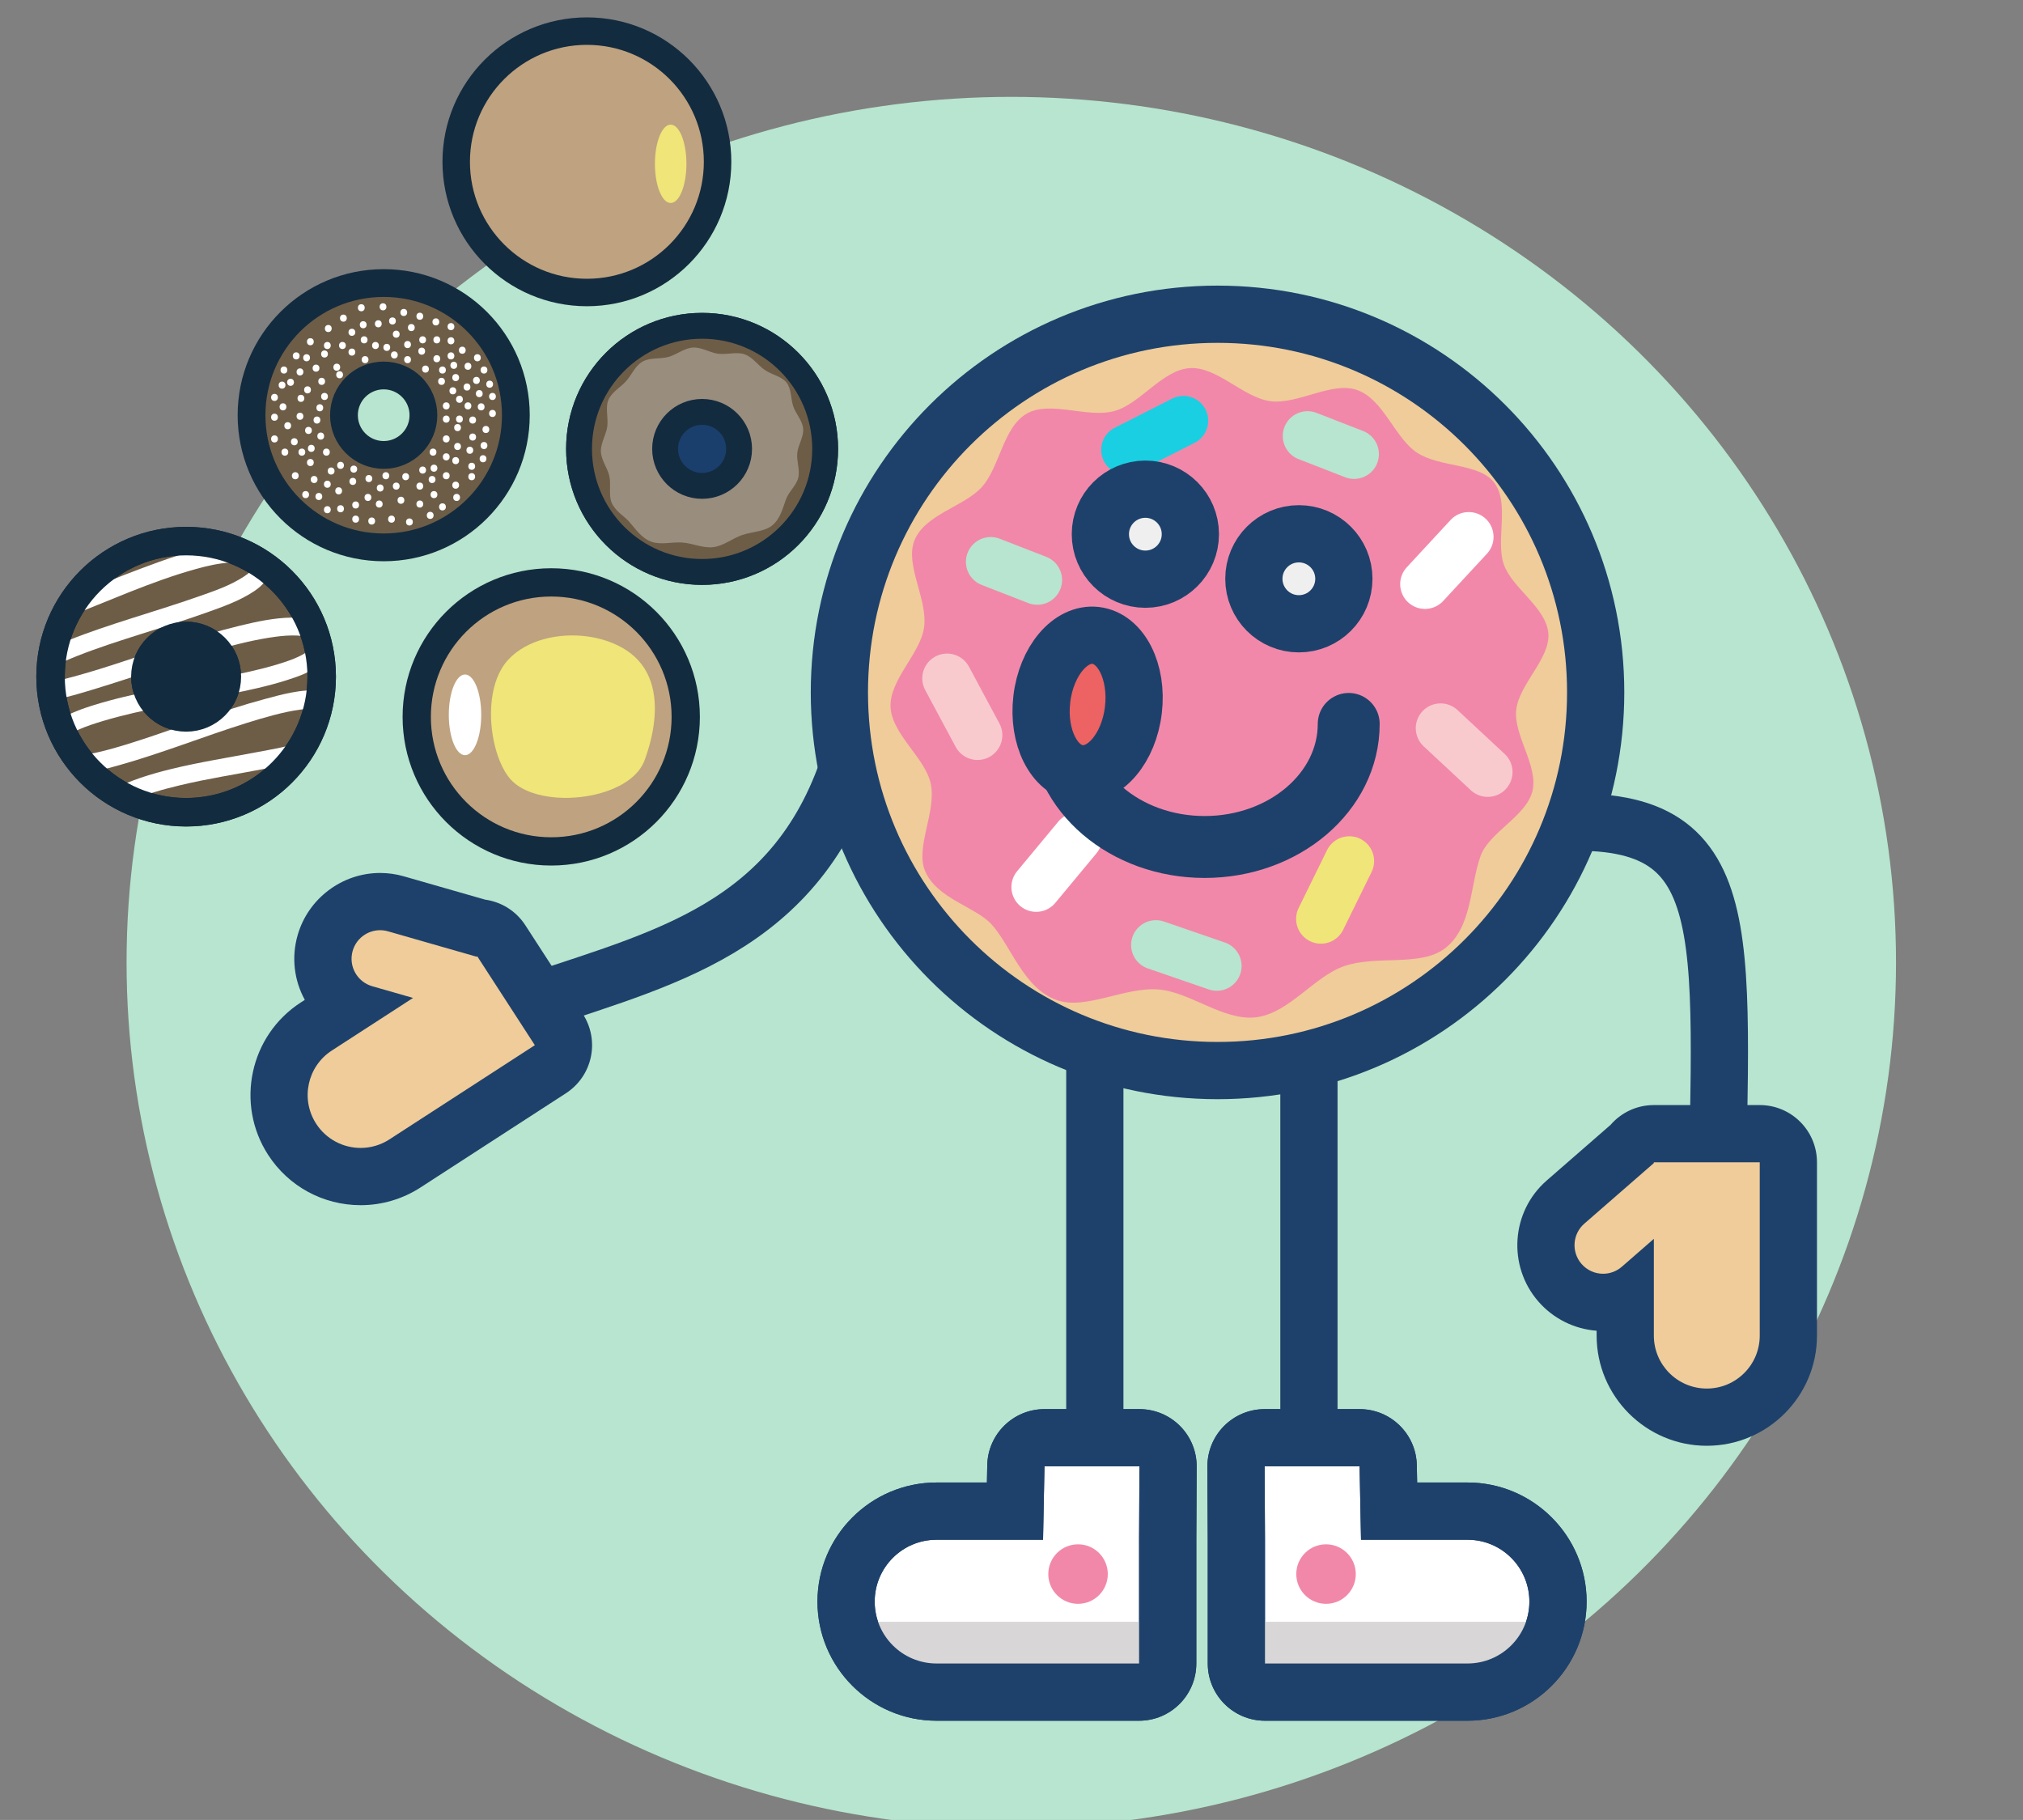 <?xml version="1.0" encoding="utf-8"?>
<!-- Generator: Adobe Illustrator 16.0.4, SVG Export Plug-In . SVG Version: 6.00 Build 0)  -->
<!DOCTYPE svg PUBLIC "-//W3C//DTD SVG 1.1//EN" "http://www.w3.org/Graphics/SVG/1.1/DTD/svg11.dtd">
<svg version="1.1" id="Layer_1" xmlns="http://www.w3.org/2000/svg" xmlns:xlink="http://www.w3.org/1999/xlink" x="0px" y="0px"
	 width="530.231px" height="476.977px" viewBox="0 0 530.231 476.977" enable-background="new 0 0 530.231 476.977"
	 xml:space="preserve">
<rect x="0" y="0" width="530.231" height="476.977" fill="#808080" stroke="none"/>
<ellipse fill="#B7E5CF" cx="265.06" cy="252.232" rx="231.887" ry="226.843"/>
<g>
	<g>
		<path fill="none" stroke="#F7F7F7" stroke-miterlimit="10" d="M-1188.341-240.854"/>
	</g>
</g>
<g>
	<g>
		<path fill="none" stroke="#FFFFFF" stroke-miterlimit="10" d="M-1190.091-205.604"/>
	</g>
</g>
<g>
	<g>
		<path fill="none" stroke="#FFFFFF" stroke-miterlimit="10" d="M-1218.841-194.354"/>
	</g>
</g>
<g>
	<g>
		<path fill="none" stroke="#FFFFFF" stroke-miterlimit="10" d="M-1179.591-219.104"/>
	</g>
</g>
<g>
	<g>
		<path fill="none" stroke="#FFFFFF" stroke-width="7" stroke-miterlimit="10" d="M-1194.841-226.104"/>
	</g>
</g>
<g>
	<g>
		<path fill="none" stroke="#FFFFFF" stroke-width="7" stroke-miterlimit="10" d="M-1194.841-226.104"/>
	</g>
</g>
<g>
	<g>
		<path fill="none" stroke="#FFFFFF" stroke-width="7" stroke-miterlimit="10" d="M-1194.841-226.104"/>
	</g>
</g>
<g>
	<g>
		<path fill="none" stroke="#FFFFFF" stroke-width="7" stroke-miterlimit="10" d="M-1194.841-226.104"/>
	</g>
</g>
<g>
	<g>
		<path fill="#FFFFFF" d="M-1177.841-188.354c3.225,0,3.225-5,0-5C-1181.066-193.354-1181.065-188.354-1177.841-188.354
			L-1177.841-188.354z"/>
	</g>
</g>
<g>
	<path fill="#6D5D47" stroke="#132B3F" stroke-width="7.281" stroke-miterlimit="10" d="M100.567,74.181
		c-19.13,0-34.638,15.507-34.638,34.638c0,19.13,15.507,34.639,34.638,34.639c19.13,0,34.639-15.508,34.639-34.639
		C135.206,89.688,119.698,74.181,100.567,74.181z M100.567,119.232c-5.751,0-10.414-4.661-10.414-10.413
		c0-5.751,4.662-10.413,10.414-10.413c5.751,0,10.414,4.662,10.414,10.413C110.981,114.571,106.318,119.232,100.567,119.232z"/>
	<g>
		<g>
			<path fill="#FFFFFF" d="M86.044,87.026c1.197,0,1.197-1.855,0-1.855C84.848,85.171,84.849,87.026,86.044,87.026L86.044,87.026z"
				/>
		</g>
	</g>
	<g>
		<g>
			<path fill="#FFFFFF" d="M85.055,93.704c1.196,0,1.196-1.854,0-1.854C83.858,91.849,83.859,93.704,85.055,93.704L85.055,93.704z"
				/>
		</g>
	</g>
	<g>
		<g>
			<path fill="#FFFFFF" d="M103.852,88.511c1.196,0,1.196-1.855,0-1.855S102.657,88.511,103.852,88.511L103.852,88.511z"/>
		</g>
	</g>
	<g>
		<g>
			<path fill="#FFFFFF" d="M92.228,93.209c1.196,0,1.196-1.855,0-1.855C91.032,91.354,91.032,93.209,92.228,93.209L92.228,93.209z"
				/>
		</g>
	</g>
	<g>
		<g>
			<path fill="#FFFFFF" d="M92.228,88.015c1.196,0,1.196-1.854,0-1.854C91.032,86.16,91.032,88.015,92.228,88.015L92.228,88.015z"/>
		</g>
	</g>
	<g>
		<g>
			<path fill="#FFFFFF" d="M100.39,81.338c1.197,0,1.197-1.854,0-1.854C99.193,79.483,99.194,81.338,100.39,81.338L100.39,81.338z"
				/>
		</g>
	</g>
	<g>
		<g>
			<path fill="#FFFFFF" d="M94.701,81.584c1.196,0,1.196-1.855,0-1.855C93.504,79.729,93.505,81.584,94.701,81.584L94.701,81.584z"
				/>
		</g>
	</g>
	<g>
		<g>
			<path fill="#FFFFFF" d="M99.153,85.789c1.197,0,1.197-1.855,0-1.855C97.958,83.934,97.958,85.789,99.153,85.789L99.153,85.789z"
				/>
		</g>
	</g>
	<g>
		<g>
			<path fill="#FFFFFF" d="M98.411,91.478c1.196,0,1.196-1.854,0-1.854S97.215,91.478,98.411,91.478L98.411,91.478z"/>
		</g>
	</g>
	<g>
		<g>
			<path fill="#FFFFFF" d="M81.346,90.489c1.196,0,1.196-1.855,0-1.855C80.149,88.634,80.149,90.489,81.346,90.489L81.346,90.489z"
				/>
		</g>
	</g>
	<g>
		<g>
			<path fill="#FFFFFF" d="M78.624,98.403c1.197,0,1.197-1.854,0-1.854C77.428,96.549,77.428,98.403,78.624,98.403L78.624,98.403z"
				/>
		</g>
	</g>
	<g>
		<g>
			<path fill="#FFFFFF" d="M84.312,100.876c1.197,0,1.197-1.855,0-1.855C83.117,99.021,83.117,100.876,84.312,100.876
				L84.312,100.876z"/>
		</g>
	</g>
	<g>
		<g>
			<path fill="#FFFFFF" d="M74.172,107.555c1.197,0,1.197-1.854,0-1.854C72.976,105.7,72.977,107.555,74.172,107.555L74.172,107.555
				z"/>
		</g>
	</g>
	<g>
		<g>
			<path fill="#FFFFFF" d="M78.872,105.328c1.196,0,1.196-1.854,0-1.854S77.675,105.328,78.872,105.328L78.872,105.328z"/>
		</g>
	</g>
	<g>
		<g>
			<path fill="#FFFFFF" d="M73.925,101.866c1.196,0,1.196-1.854,0-1.854C72.728,100.012,72.729,101.866,73.925,101.866
				L73.925,101.866z"/>
		</g>
	</g>
	<g>
		<g>
			<path fill="#FFFFFF" d="M77.635,94.198c1.196,0,1.196-1.854,0-1.854S76.438,94.198,77.635,94.198L77.635,94.198z"/>
		</g>
	</g>
	<g>
		<g>
			<path fill="#FFFFFF" d="M83.818,107.802c1.196,0,1.196-1.854,0-1.854S82.623,107.802,83.818,107.802L83.818,107.802z"/>
		</g>
	</g>
	<g>
		<g>
			<path fill="#FFFFFF" d="M80.85,113.738c1.197,0,1.197-1.855,0-1.855C79.654,111.883,79.655,113.738,80.85,113.738L80.85,113.738z
				"/>
		</g>
	</g>
	<g>
		<g>
			<path fill="#FFFFFF" d="M75.408,112.501c1.197,0,1.197-1.854,0-1.854C74.212,110.646,74.212,112.501,75.408,112.501
				L75.408,112.501z"/>
		</g>
	</g>
	<g>
		<g>
			<path fill="#FFFFFF" d="M74.667,119.427c1.197,0,1.197-1.855,0-1.855C73.47,117.572,73.471,119.427,74.667,119.427
				L74.667,119.427z"/>
		</g>
	</g>
	<g>
		<g>
			<path fill="#FFFFFF" d="M79.119,119.427c1.197,0,1.197-1.855,0-1.855C77.923,117.572,77.923,119.427,79.119,119.427
				L79.119,119.427z"/>
		</g>
	</g>
	<g>
		<g>
			<path fill="#FFFFFF" d="M85.55,119.427c1.197,0,1.197-1.855,0-1.855C84.354,117.572,84.354,119.427,85.55,119.427L85.55,119.427z
				"/>
		</g>
	</g>
	<g>
		<g>
			<path fill="#FFFFFF" d="M84.066,115.221c1.196,0,1.196-1.854,0-1.854S82.87,115.221,84.066,115.221L84.066,115.221z"/>
		</g>
	</g>
	<g>
		<g>
			<path fill="#FFFFFF" d="M82.334,126.6c1.196,0,1.196-1.854,0-1.854C81.138,124.745,81.139,126.6,82.334,126.6L82.334,126.6z"/>
		</g>
	</g>
	<g>
		<g>
			<path fill="#FFFFFF" d="M77.388,125.609c1.196,0,1.196-1.855,0-1.855C76.191,123.754,76.191,125.609,77.388,125.609
				L77.388,125.609z"/>
		</g>
	</g>
	<g>
		<g>
			<path fill="#FFFFFF" d="M81.346,122.147c1.196,0,1.196-1.854,0-1.854C80.149,120.293,80.149,122.147,81.346,122.147
				L81.346,122.147z"/>
		</g>
	</g>
	<g>
		<g>
			<path fill="#FFFFFF" d="M86.787,124.374c1.196,0,1.196-1.855,0-1.855S85.59,124.374,86.787,124.374L86.787,124.374z"/>
		</g>
	</g>
	<g>
		<g>
			<path fill="#FFFFFF" d="M89.259,122.89c1.196,0,1.196-1.855,0-1.855S88.063,122.89,89.259,122.89L89.259,122.89z"/>
		</g>
	</g>
	<g>
		<g>
			<path fill="#FFFFFF" d="M92.475,127.094c1.197,0,1.197-1.854,0-1.854C91.279,125.239,91.279,127.094,92.475,127.094
				L92.475,127.094z"/>
		</g>
	</g>
	<g>
		<g>
			<path fill="#FFFFFF" d="M89.259,134.266c1.196,0,1.196-1.854,0-1.854S88.063,134.266,89.259,134.266L89.259,134.266z"/>
		</g>
	</g>
	<g>
		<g>
			<path fill="#FFFFFF" d="M88.765,129.567c1.196,0,1.196-1.855,0-1.855C87.569,127.712,87.569,129.567,88.765,129.567
				L88.765,129.567z"/>
		</g>
	</g>
	<g>
		<g>
			<path fill="#FFFFFF" d="M83.57,131.051c1.196,0,1.196-1.854,0-1.854S82.375,131.051,83.57,131.051L83.57,131.051z"/>
		</g>
	</g>
	<g>
		<g>
			<path fill="#FFFFFF" d="M93.216,136.988c1.196,0,1.196-1.855,0-1.855C92.021,135.133,92.021,136.988,93.216,136.988
				L93.216,136.988z"/>
		</g>
	</g>
	<g>
		<g>
			<path fill="#FFFFFF" d="M93.216,133.277c1.196,0,1.196-1.854,0-1.854C92.021,131.423,92.021,133.277,93.216,133.277
				L93.216,133.277z"/>
		</g>
	</g>
	<g>
		<g>
			<path fill="#FFFFFF" d="M99.4,133.03c1.196,0,1.196-1.854,0-1.854S98.204,133.03,99.4,133.03L99.4,133.03z"/>
		</g>
	</g>
	<g>
		<g>
			<path fill="#FFFFFF" d="M96.433,131.298c1.196,0,1.196-1.854,0-1.854C95.236,129.444,95.236,131.298,96.433,131.298
				L96.433,131.298z"/>
		</g>
	</g>
	<g>
		<g>
			<path fill="#FFFFFF" d="M99.648,128.826c1.196,0,1.196-1.855,0-1.855C98.452,126.971,98.452,128.826,99.648,128.826
				L99.648,128.826z"/>
		</g>
	</g>
	<g>
		<g>
			<path fill="#FFFFFF" d="M105.089,132.04c1.196,0,1.196-1.854,0-1.854C103.893,130.186,103.893,132.04,105.089,132.04
				L105.089,132.04z"/>
		</g>
	</g>
	<g>
		<g>
			<path fill="#FFFFFF" d="M102.616,136.988c1.197,0,1.197-1.855,0-1.855C101.419,135.133,101.42,136.988,102.616,136.988
				L102.616,136.988z"/>
		</g>
	</g>
	<g>
		<g>
			<path fill="#FFFFFF" d="M97.422,137.482c1.196,0,1.196-1.854,0-1.854C96.225,135.628,96.226,137.482,97.422,137.482
				L97.422,137.482z"/>
		</g>
	</g>
	<g>
		<g>
			<path fill="#FFFFFF" d="M103.852,128.33c1.196,0,1.196-1.854,0-1.854S102.657,128.33,103.852,128.33L103.852,128.33z"/>
		</g>
	</g>
	<g>
		<g>
			<path fill="#FFFFFF" d="M110.036,128.33c1.196,0,1.196-1.854,0-1.854S108.84,128.33,110.036,128.33L110.036,128.33z"/>
		</g>
	</g>
	<g>
		<g>
			<path fill="#FFFFFF" d="M110.036,133.03c1.196,0,1.196-1.854,0-1.854S108.84,133.03,110.036,133.03L110.036,133.03z"/>
		</g>
	</g>
	<g>
		<g>
			<path fill="#FFFFFF" d="M107.315,137.729c1.196,0,1.196-1.855,0-1.855S106.119,137.729,107.315,137.729L107.315,137.729z"/>
		</g>
	</g>
	<g>
		<g>
			<path fill="#FFFFFF" d="M112.757,135.998c1.196,0,1.196-1.855,0-1.855C111.561,134.143,111.561,135.998,112.757,135.998
				L112.757,135.998z"/>
		</g>
	</g>
	<g>
		<g>
			<path fill="#FFFFFF" d="M115.972,133.772c1.197,0,1.197-1.854,0-1.854C114.775,131.917,114.775,133.772,115.972,133.772
				L115.972,133.772z"/>
		</g>
	</g>
	<g>
		<g>
			<path fill="#FFFFFF" d="M113.746,130.557c1.196,0,1.196-1.854,0-1.854C112.55,128.702,112.551,130.557,113.746,130.557
				L113.746,130.557z"/>
		</g>
	</g>
	<g>
		<g>
			<path fill="#FFFFFF" d="M113.251,126.6c1.196,0,1.196-1.854,0-1.854S112.055,126.6,113.251,126.6L113.251,126.6z"/>
		</g>
	</g>
	<g>
		<g>
			<path fill="#FFFFFF" d="M113.746,123.631c1.196,0,1.196-1.854,0-1.854C112.55,121.777,112.551,123.631,113.746,123.631
				L113.746,123.631z"/>
		</g>
	</g>
	<g>
		<g>
			<path fill="#FFFFFF" d="M110.777,124.126c1.197,0,1.197-1.855,0-1.855C109.582,122.271,109.583,124.126,110.777,124.126
				L110.777,124.126z"/>
		</g>
	</g>
	<g>
		<g>
			<path fill="#FFFFFF" d="M106.325,125.857c1.197,0,1.197-1.854,0-1.854C105.13,124.003,105.13,125.857,106.325,125.857
				L106.325,125.857z"/>
		</g>
	</g>
	<g>
		<g>
			<path fill="#FFFFFF" d="M96.68,126.352c1.196,0,1.196-1.854,0-1.854S95.483,126.352,96.68,126.352L96.68,126.352z"/>
		</g>
	</g>
	<g>
		<g>
			<path fill="#FFFFFF" d="M89.013,99.146c1.196,0,1.196-1.855,0-1.855C87.816,97.291,87.817,99.146,89.013,99.146L89.013,99.146z"
				/>
		</g>
	</g>
	<g>
		<g>
			<path fill="#FFFFFF" d="M89.755,91.478c1.196,0,1.196-1.854,0-1.854C88.558,89.623,88.558,91.478,89.755,91.478L89.755,91.478z"
				/>
		</g>
	</g>
	<g>
		<g>
			<path fill="#FFFFFF" d="M90.002,84.305c1.196,0,1.196-1.854,0-1.854S88.806,84.305,90.002,84.305L90.002,84.305z"/>
		</g>
	</g>
	<g>
		<g>
			<path fill="#FFFFFF" d="M116.962,107.307c1.196,0,1.196-1.855,0-1.855C115.765,105.452,115.765,107.307,116.962,107.307
				L116.962,107.307z"/>
		</g>
	</g>
	<g>
		<g>
			<path fill="#FFFFFF" d="M115.725,100.876c1.196,0,1.196-1.855,0-1.855C114.529,99.021,114.529,100.876,115.725,100.876
				L115.725,100.876z"/>
		</g>
	</g>
	<g>
		<g>
			<path fill="#FFFFFF" d="M111.521,97.661c1.196,0,1.196-1.855,0-1.855C110.325,95.806,110.325,97.661,111.521,97.661
				L111.521,97.661z"/>
		</g>
	</g>
	<g>
		<g>
			<path fill="#FFFFFF" d="M106.82,95.188c1.197,0,1.197-1.855,0-1.855C105.625,93.333,105.625,95.188,106.82,95.188L106.82,95.188z
				"/>
		</g>
	</g>
	<g>
		<g>
			<path fill="#FFFFFF" d="M106.82,91.231c1.197,0,1.197-1.855,0-1.855C105.625,89.376,105.625,91.231,106.82,91.231L106.82,91.231z
				"/>
		</g>
	</g>
	<g>
		<g>
			<path fill="#FFFFFF" d="M103.358,93.951c1.196,0,1.196-1.854,0-1.854C102.163,92.097,102.163,93.951,103.358,93.951
				L103.358,93.951z"/>
		</g>
	</g>
	<g>
		<g>
			<path fill="#FFFFFF" d="M105.831,82.821c1.196,0,1.196-1.855,0-1.855S104.634,82.821,105.831,82.821L105.831,82.821z"/>
		</g>
	</g>
	<g>
		<g>
			<path fill="#FFFFFF" d="M107.81,86.778c1.196,0,1.196-1.854,0-1.854C106.613,84.923,106.613,86.778,107.81,86.778L107.81,86.778z
				"/>
		</g>
	</g>
	<g>
		<g>
			<path fill="#FFFFFF" d="M110.036,83.811c1.196,0,1.196-1.854,0-1.854S108.84,83.811,110.036,83.811L110.036,83.811z"/>
		</g>
	</g>
	<g>
		<g>
			<path fill="#FFFFFF" d="M114.24,85.294c1.197,0,1.197-1.854,0-1.854C113.044,83.44,113.044,85.294,114.24,85.294L114.24,85.294z"
				/>
		</g>
	</g>
	<g>
		<g>
			<path fill="#FFFFFF" d="M119.682,131.298c1.196,0,1.196-1.854,0-1.854C118.486,129.444,118.486,131.298,119.682,131.298
				L119.682,131.298z"/>
		</g>
	</g>
	<g>
		<g>
			<path fill="#FFFFFF" d="M119.435,128.083c1.196,0,1.196-1.855,0-1.855C118.238,126.228,118.238,128.083,119.435,128.083
				L119.435,128.083z"/>
		</g>
	</g>
	<g>
		<g>
			<path fill="#FFFFFF" d="M119.435,121.652c1.196,0,1.196-1.855,0-1.855C118.238,119.797,118.238,121.652,119.435,121.652
				L119.435,121.652z"/>
		</g>
	</g>
	<g>
		<g>
			<path fill="#FFFFFF" d="M116.962,125.609c1.196,0,1.196-1.855,0-1.855C115.765,123.754,115.765,125.609,116.962,125.609
				L116.962,125.609z"/>
		</g>
	</g>
	<g>
		<g>
			<path fill="#FFFFFF" d="M116.962,120.664c1.196,0,1.196-1.855,0-1.855C115.765,118.809,115.765,120.664,116.962,120.664
				L116.962,120.664z"/>
		</g>
	</g>
	<g>
		<g>
			<path fill="#FFFFFF" d="M116.962,115.964c1.196,0,1.196-1.855,0-1.855C115.765,114.109,115.765,115.964,116.962,115.964
				L116.962,115.964z"/>
		</g>
	</g>
	<g>
		<g>
			<path fill="#FFFFFF" d="M113.499,119.427c1.196,0,1.196-1.855,0-1.855C112.302,117.572,112.303,119.427,113.499,119.427
				L113.499,119.427z"/>
		</g>
	</g>
	<g>
		<g>
			<path fill="#FFFFFF" d="M101.132,125.609c1.196,0,1.196-1.855,0-1.855S99.936,125.609,101.132,125.609L101.132,125.609z"/>
		</g>
	</g>
	<g>
		<g>
			<path fill="#FFFFFF" d="M92.723,123.878c1.197,0,1.197-1.854,0-1.854C91.526,122.024,91.526,123.878,92.723,123.878
				L92.723,123.878z"/>
		</g>
	</g>
	<g>
		<g>
			<path fill="#FFFFFF" d="M82.829,97.414c1.196,0,1.196-1.855,0-1.855S81.633,97.414,82.829,97.414L82.829,97.414z"/>
		</g>
	</g>
	<g>
		<g>
			<path fill="#FFFFFF" d="M78.624,110.028c1.197,0,1.197-1.855,0-1.855C77.428,108.173,77.428,110.028,78.624,110.028
				L78.624,110.028z"/>
		</g>
	</g>
	<g>
		<g>
			<path fill="#FFFFFF" d="M77.141,116.706c1.196,0,1.196-1.854,0-1.854C75.944,114.852,75.944,116.706,77.141,116.706
				L77.141,116.706z"/>
		</g>
	</g>
	<g>
		<g>
			<path fill="#FFFFFF" d="M71.947,115.964c1.196,0,1.196-1.855,0-1.855C70.75,114.109,70.751,115.964,71.947,115.964
				L71.947,115.964z"/>
		</g>
	</g>
	<g>
		<g>
			<path fill="#FFFFFF" d="M71.947,110.275c1.196,0,1.196-1.854,0-1.854C70.75,108.42,70.751,110.275,71.947,110.275L71.947,110.275
				z"/>
		</g>
	</g>
	<g>
		<g>
			<path fill="#FFFFFF" d="M123.639,125.857c1.197,0,1.197-1.854,0-1.854C122.443,124.003,122.443,125.857,123.639,125.857
				L123.639,125.857z"/>
		</g>
	</g>
	<g>
		<g>
			<path fill="#FFFFFF" d="M123.639,123.136c1.197,0,1.197-1.854,0-1.854C122.443,121.282,122.443,123.136,123.639,123.136
				L123.639,123.136z"/>
		</g>
	</g>
	<g>
		<g>
			<path fill="#FFFFFF" d="M123.144,118.932c1.196,0,1.196-1.855,0-1.855S121.948,118.932,123.144,118.932L123.144,118.932z"/>
		</g>
	</g>
	<g>
		<g>
			<path fill="#FFFFFF" d="M119.929,117.942c1.196,0,1.196-1.854,0-1.854C118.733,116.087,118.733,117.942,119.929,117.942
				L119.929,117.942z"/>
		</g>
	</g>
	<g>
		<g>
			<path fill="#FFFFFF" d="M119.929,112.996c1.196,0,1.196-1.854,0-1.854C118.733,111.142,118.733,112.996,119.929,112.996
				L119.929,112.996z"/>
		</g>
	</g>
	<g>
		<g>
			<path fill="#FFFFFF" d="M116.962,110.77c1.196,0,1.196-1.855,0-1.855C115.765,108.915,115.765,110.77,116.962,110.77
				L116.962,110.77z"/>
		</g>
	</g>
	<g>
		<g>
			<path fill="#FFFFFF" d="M120.423,110.77c1.197,0,1.197-1.855,0-1.855C119.228,108.915,119.228,110.77,120.423,110.77
				L120.423,110.77z"/>
		</g>
	</g>
	<g>
		<g>
			<path fill="#FFFFFF" d="M120.423,105.576c1.197,0,1.197-1.854,0-1.854C119.228,103.722,119.228,105.576,120.423,105.576
				L120.423,105.576z"/>
		</g>
	</g>
	<g>
		<g>
			<path fill="#FFFFFF" d="M118.693,103.35c1.196,0,1.196-1.854,0-1.854C117.496,101.496,117.496,103.35,118.693,103.35
				L118.693,103.35z"/>
		</g>
	</g>
	<g>
		<g>
			<path fill="#FFFFFF" d="M115.972,97.909c1.197,0,1.197-1.855,0-1.855C114.775,96.054,114.775,97.909,115.972,97.909
				L115.972,97.909z"/>
		</g>
	</g>
	<g>
		<g>
			<path fill="#FFFFFF" d="M114.487,94.941c1.197,0,1.197-1.855,0-1.855C113.292,93.086,113.292,94.941,114.487,94.941
				L114.487,94.941z"/>
		</g>
	</g>
	<g>
		<g>
			<path fill="#FFFFFF" d="M110.531,92.962c1.197,0,1.197-1.854,0-1.854C109.334,91.108,109.334,92.962,110.531,92.962
				L110.531,92.962z"/>
		</g>
	</g>
	<g>
		<g>
			<path fill="#FFFFFF" d="M110.777,89.993c1.197,0,1.197-1.854,0-1.854C109.582,88.139,109.583,89.993,110.777,89.993
				L110.777,89.993z"/>
		</g>
	</g>
	<g>
		<g>
			<path fill="#FFFFFF" d="M114.487,89.993c1.197,0,1.197-1.854,0-1.854C113.292,88.139,113.292,89.993,114.487,89.993
				L114.487,89.993z"/>
		</g>
	</g>
	<g>
		<g>
			<path fill="#FFFFFF" d="M118.197,90.241c1.197,0,1.197-1.855,0-1.855C117.001,88.386,117.002,90.241,118.197,90.241
				L118.197,90.241z"/>
		</g>
	</g>
	<g>
		<g>
			<path fill="#FFFFFF" d="M118.197,86.531c1.197,0,1.197-1.854,0-1.854C117.001,84.677,117.002,86.531,118.197,86.531
				L118.197,86.531z"/>
		</g>
	</g>
	<g>
		<g>
			<path fill="#FFFFFF" d="M126.607,121.158c1.197,0,1.197-1.854,0-1.854C125.411,119.304,125.411,121.158,126.607,121.158
				L126.607,121.158z"/>
		</g>
	</g>
	<g>
		<g>
			<path fill="#FFFFFF" d="M126.855,117.696c1.196,0,1.196-1.855,0-1.855S125.659,117.696,126.855,117.696L126.855,117.696z"/>
		</g>
	</g>
	<g>
		<g>
			<path fill="#FFFFFF" d="M123.887,115.469c1.196,0,1.196-1.854,0-1.854C122.69,113.614,122.69,115.469,123.887,115.469
				L123.887,115.469z"/>
		</g>
	</g>
	<g>
		<g>
			<path fill="#FFFFFF" d="M123.887,111.018c1.196,0,1.196-1.854,0-1.854C122.69,109.163,122.69,111.018,123.887,111.018
				L123.887,111.018z"/>
		</g>
	</g>
	<g>
		<g>
			<path fill="#FFFFFF" d="M127.35,113.49c1.196,0,1.196-1.854,0-1.854C126.152,111.636,126.153,113.49,127.35,113.49L127.35,113.49
				z"/>
		</g>
	</g>
	<g>
		<g>
			<path fill="#FFFFFF" d="M129.081,109.286c1.195,0,1.195-1.854,0-1.854C127.885,107.431,127.885,109.286,129.081,109.286
				L129.081,109.286z"/>
		</g>
	</g>
	<g>
		<g>
			<path fill="#FFFFFF" d="M126.112,107.555c1.196,0,1.196-1.854,0-1.854C124.917,105.7,124.917,107.555,126.112,107.555
				L126.112,107.555z"/>
		</g>
	</g>
	<g>
		<g>
			<path fill="#FFFFFF" d="M122.651,107.307c1.196,0,1.196-1.855,0-1.855C121.455,105.452,121.455,107.307,122.651,107.307
				L122.651,107.307z"/>
		</g>
	</g>
	<g>
		<g>
			<path fill="#FFFFFF" d="M122.403,102.36c1.196,0,1.196-1.854,0-1.854S121.207,102.36,122.403,102.36L122.403,102.36z"/>
		</g>
	</g>
	<g>
		<g>
			<path fill="#FFFFFF" d="M119.435,99.887c1.196,0,1.196-1.854,0-1.854C118.238,98.033,118.238,99.887,119.435,99.887
				L119.435,99.887z"/>
		</g>
	</g>
	<g>
		<g>
			<path fill="#FFFFFF" d="M118.94,96.672c1.196,0,1.196-1.854,0-1.854S117.744,96.672,118.94,96.672L118.94,96.672z"/>
		</g>
	</g>
	<g>
		<g>
			<path fill="#FFFFFF" d="M118.197,94.198c1.197,0,1.197-1.854,0-1.854C117.001,92.344,117.002,94.198,118.197,94.198
				L118.197,94.198z"/>
		</g>
	</g>
	<g>
		<g>
			<path fill="#FFFFFF" d="M121.167,92.714c1.196,0,1.196-1.854,0-1.854C119.97,90.86,119.97,92.714,121.167,92.714L121.167,92.714z
				"/>
		</g>
	</g>
	<g>
		<g>
			<path fill="#FFFFFF" d="M129.081,104.834c1.195,0,1.195-1.855,0-1.855C127.885,102.979,127.885,104.834,129.081,104.834
				L129.081,104.834z"/>
		</g>
	</g>
	<g>
		<g>
			<path fill="#FFFFFF" d="M128.339,101.619c1.196,0,1.196-1.855,0-1.855S127.143,101.619,128.339,101.619L128.339,101.619z"/>
		</g>
	</g>
	<g>
		<g>
			<path fill="#FFFFFF" d="M126.855,97.909c1.196,0,1.196-1.855,0-1.855S125.659,97.909,126.855,97.909L126.855,97.909z"/>
		</g>
	</g>
	<g>
		<g>
			<path fill="#FFFFFF" d="M125.123,94.693c1.197,0,1.197-1.854,0-1.854C123.927,92.838,123.927,94.693,125.123,94.693
				L125.123,94.693z"/>
		</g>
	</g>
	<g>
		<g>
			<path fill="#FFFFFF" d="M122.651,96.919c1.196,0,1.196-1.854,0-1.854C121.455,95.064,121.455,96.919,122.651,96.919
				L122.651,96.919z"/>
		</g>
	</g>
	<g>
		<g>
			<path fill="#FFFFFF" d="M125.618,104.092c1.197,0,1.197-1.855,0-1.855C124.422,102.237,124.422,104.092,125.618,104.092
				L125.618,104.092z"/>
		</g>
	</g>
	<g>
		<g>
			<path fill="#FFFFFF" d="M124.876,100.629c1.196,0,1.196-1.854,0-1.854C123.678,98.775,123.681,100.629,124.876,100.629
				L124.876,100.629z"/>
		</g>
	</g>
	<g>
		<g>
			<path fill="#FFFFFF" d="M95.69,95.188c1.196,0,1.196-1.855,0-1.855C94.495,93.333,94.495,95.188,95.69,95.188L95.69,95.188z"/>
		</g>
	</g>
	<g>
		<g>
			<path fill="#FFFFFF" d="M95.443,89.993c1.196,0,1.196-1.854,0-1.854S94.247,89.993,95.443,89.993L95.443,89.993z"/>
		</g>
	</g>
	<g>
		<g>
			<path fill="#FFFFFF" d="M95.196,86.037c1.197,0,1.197-1.855,0-1.855C94,84.182,94,86.037,95.196,86.037L95.196,86.037z"/>
		</g>
	</g>
	<g>
		<g>
			<path fill="#FFFFFF" d="M88.271,97.167c1.196,0,1.196-1.854,0-1.854S87.074,97.167,88.271,97.167L88.271,97.167z"/>
		</g>
	</g>
	<g>
		<g>
			<path fill="#FFFFFF" d="M85.055,104.834c1.196,0,1.196-1.855,0-1.855C83.858,102.979,83.859,104.834,85.055,104.834
				L85.055,104.834z"/>
		</g>
	</g>
	<g>
		<g>
			<path fill="#FFFFFF" d="M80.603,103.103c1.196,0,1.196-1.854,0-1.854S79.408,103.103,80.603,103.103L80.603,103.103z"/>
		</g>
	</g>
	<g>
		<g>
			<path fill="#FFFFFF" d="M76.151,101.124c1.196,0,1.196-1.854,0-1.854C74.954,99.27,74.954,101.124,76.151,101.124L76.151,101.124
				z"/>
		</g>
	</g>
	<g>
		<g>
			<path fill="#FFFFFF" d="M80.109,130.557c1.196,0,1.196-1.854,0-1.854S78.913,130.557,80.109,130.557L80.109,130.557z"/>
		</g>
	</g>
	<g>
		<g>
			<path fill="#FFFFFF" d="M85.796,134.513c1.197,0,1.197-1.854,0-1.854C84.601,132.66,84.601,134.513,85.796,134.513
				L85.796,134.513z"/>
		</g>
	</g>
	<g>
		<g>
			<path fill="#FFFFFF" d="M85.796,127.836c1.197,0,1.197-1.854,0-1.854C84.601,125.982,84.601,127.836,85.796,127.836
				L85.796,127.836z"/>
		</g>
	</g>
	<g>
		<g>
			<path fill="#FFFFFF" d="M81.592,118.438c1.196,0,1.196-1.854,0-1.854C80.396,116.583,80.396,118.438,81.592,118.438
				L81.592,118.438z"/>
		</g>
	</g>
	<g>
		<g>
			<path fill="#FFFFFF" d="M83.076,111.018c1.197,0,1.197-1.854,0-1.854C81.881,109.163,81.881,111.018,83.076,111.018
				L83.076,111.018z"/>
		</g>
	</g>
	<g>
		<g>
			<path fill="#FFFFFF" d="M71.947,105.082c1.196,0,1.196-1.854,0-1.854C70.75,103.227,70.751,105.082,71.947,105.082
				L71.947,105.082z"/>
		</g>
	</g>
	<g>
		<g>
			<path fill="#FFFFFF" d="M85.796,91.478c1.197,0,1.197-1.854,0-1.854C84.601,89.623,84.601,91.478,85.796,91.478L85.796,91.478z"
				/>
		</g>
	</g>
	<g>
		<g>
			<path fill="#FFFFFF" d="M80.356,94.693c1.196,0,1.196-1.854,0-1.854C79.159,92.838,79.159,94.693,80.356,94.693L80.356,94.693z"
				/>
		</g>
	</g>
	<g>
		<g>
			<path fill="#FFFFFF" d="M74.42,97.909c1.196,0,1.196-1.855,0-1.855S73.224,97.909,74.42,97.909L74.42,97.909z"/>
		</g>
	</g>
	<g>
		<g>
			<path fill="#FFFFFF" d="M102.863,85.047c1.195,0,1.195-1.854,0-1.854C101.667,83.193,101.667,85.047,102.863,85.047
				L102.863,85.047z"/>
		</g>
	</g>
	<g>
		<g>
			<path fill="#FFFFFF" d="M101.378,91.972c1.196,0,1.196-1.854,0-1.854S100.183,91.972,101.378,91.972L101.378,91.972z"/>
		</g>
	</g>
</g>
<g>
	<path fill="#BFA27F" stroke="#132B3F" stroke-width="7.2" stroke-miterlimit="10" d="M153.825,8.156
		c-18.917,0-34.253,15.335-34.253,34.253c0,18.917,15.336,34.253,34.253,34.253c18.917,0,34.253-15.336,34.253-34.253
		C188.078,23.491,172.742,8.156,153.825,8.156z"/>
	<ellipse fill="#EFE578" cx="175.785" cy="42.932" rx="4.131" ry="10.272"/>
</g>
<g>
	<path fill="#6D5D47" stroke="#132B3F" stroke-width="7.468" stroke-miterlimit="10" d="M48.781,141.814
		c-19.622,0-35.529,15.908-35.529,35.531c0,19.623,15.906,35.53,35.529,35.53c19.623,0,35.531-15.907,35.531-35.53
		C84.312,157.722,68.404,141.814,48.781,141.814z M48.781,188.025c-5.899,0-10.681-4.781-10.681-10.68
		c0-5.899,4.781-10.681,10.681-10.681c5.9,0,10.681,4.781,10.681,10.681C59.462,183.244,54.68,188.025,48.781,188.025z"/>
	<g>
		<path fill="#FFFFFF" d="M76.075,200.091c1.566-1.878,2.942-3.92,4.098-6.097c-4.189,1.685-8.968,2.392-13.231,3.207
			c-7.381,1.41-14.81,2.571-22.114,4.36c-5.282,1.295-10.68,2.931-15.546,5.486c1.607,1.058,3.306,1.99,5.081,2.778
			c4.045-1.747,8.351-2.941,12.614-3.97c7.424-1.792,14.984-2.928,22.476-4.385C71.611,201.052,73.853,200.628,76.075,200.091z"/>
		<path fill="#FFFFFF" d="M69.52,183.175c-11.248,2.998-22.097,7.34-33.164,10.915c-4.688,1.515-9.447,2.979-14.32,3.78
			c-0.677,0.111-1.186,0.179-2.083,0.246c1.098,1.52,2.311,2.949,3.628,4.275c2.653-0.455,5.28-1.181,7.814-1.894
			c11.195-3.153,22.02-7.495,33.112-10.975c4.514-1.417,9.849-2.966,14.108-3.534c1.547-0.206,3.125-0.32,4.685-0.204
			c0.375-1.542,0.652-3.122,0.82-4.734C79.244,180.414,73.094,182.224,69.52,183.175z"/>
		<path fill="#FFFFFF" d="M57.884,142.995c-7.285,0.945-14.326,3.537-21.167,6.104c-5.311,1.992-10.56,4.139-15.829,6.237
			c-1.632,2.065-3.039,4.314-4.184,6.714c11.535-4.368,22.755-9.625,34.672-12.926c2.935-0.814,5.94-1.517,8.99-1.684
			c1.077-0.06,2.257-0.022,3.07,0.129c0.477,0.088,0.94,0.23,1.394,0.397c-0.333-0.123,0.824,0.575,0.694,0.431
			c0.126,0.11,0.246,0.232,0.359,0.354c0.01,0.011,0.016,0.016,0.024,0.025c0.062,0.092,0.119,0.187,0.174,0.284
			c-0.03,0.036-0.169,0.331-0.259,0.483c-0.005,0.005-0.007,0.007-0.013,0.013c-0.097,0.116-0.204,0.223-0.311,0.331
			c-0.206,0.211-0.43,0.404-0.657,0.592c0.155-0.139-0.658,0.469-0.831,0.581c-3.771,2.48-8.014,3.882-12.254,5.37
			c-5.698,2-11.479,3.763-17.232,5.601c-5.625,1.796-11.253,3.627-16.729,5.85c-1.212,0.491-2.442,0.999-3.659,1.544
			c-0.415,1.827-0.689,3.708-0.811,5.631c0.128-0.069,0.256-0.14,0.385-0.208c2.109-1.117,4.31-2.057,6.529-2.935
			c5.557-2.197,11.264-4.012,16.956-5.823c5.7-1.814,11.419-3.576,17.053-5.587c4.238-1.513,8.696-3.089,12.454-5.62
			c2.04-1.375,3.818-3.253,3.979-5.517C66.947,146.437,62.609,144.242,57.884,142.995z"/>
		<path fill="#FFFFFF" d="M46.516,168.684c-10.312,3.262-20.519,7.07-31.035,9.642c-0.729,0.178-1.462,0.34-2.197,0.494
			c0.064,1.588,0.233,3.148,0.499,4.676c3.746-0.692,7.427-1.82,11.061-2.923c5.393-1.639,10.742-3.429,16.101-5.178
			c10.13-3.305,21.089-7.162,31.335-8.519c1.89-0.25,3.802-0.395,5.708-0.302c0.324,0.016,0.65,0.045,0.974,0.081
			c-0.177-0.013,0.618,0.111,0.767,0.143c0.317,0.069,0.626,0.161,0.934,0.263c0.033,0.011,0.089,0.032,0.143,0.053
			c0.126,0.06,0.252,0.121,0.374,0.187c0.119,0.065,0.233,0.14,0.346,0.214c0.107,0.102,0.286,0.303,0.359,0.378
			c0.04,0.065,0.082,0.13,0.117,0.198c-0.038-0.046,0.064,0.234,0.141,0.472c0.007,0.071,0.016,0.173,0.023,0.272
			c-0.016,0.114-0.042,0.281-0.071,0.393c-0.051,0.1-0.106,0.197-0.164,0.293c-0.058,0.095-0.091,0.156-0.112,0.195
			c-0.03,0.022-0.09,0.079-0.208,0.206c-0.21,0.225-0.44,0.428-0.675,0.626c-0.008,0.005-0.012,0.008-0.018,0.014
			c-0.011,0.008-0.021,0.015-0.034,0.025c-0.141,0.104-0.286,0.201-0.431,0.297c-0.703,0.47-1.457,0.862-2.217,1.228
			c-1.458,0.699-3.431,1.374-5.367,1.964c-5.018,1.529-10.182,2.577-15.322,3.595c-11.046,2.191-22.319,3.813-33.094,7.172
			c-2.589,0.807-6.31,2.086-9.298,4.005c0.517,1.513,1.134,2.979,1.842,4.392c0.068-0.047,0.134-0.097,0.202-0.144
			c0.33-0.23,0.675-0.44,1.02-0.646c0.836-0.497,1.714-0.921,2.598-1.318c1.561-0.701,4.003-1.518,5.99-2.113
			c10.877-3.263,22.221-4.871,33.335-7.102c5.04-1.012,10.093-2.088,14.997-3.646c3.076-0.978,6.494-2.166,9.009-4.322
			c-0.393-4.142-1.497-8.075-3.188-11.679c-1.473-0.337-3.033-0.416-4.427-0.405c-4.582,0.037-9.19,1.045-13.625,2.113
			C57.38,165.306,51.934,166.97,46.516,168.684z"/>
	</g>
	<path fill="none" stroke="#132B3F" stroke-width="7.468" stroke-miterlimit="10" d="M48.781,141.814
		c-19.622,0-35.529,15.908-35.529,35.531c0,19.623,15.906,35.53,35.529,35.53c19.623,0,35.531-15.907,35.531-35.53
		C84.312,157.722,68.404,141.814,48.781,141.814z"/>
	<circle fill="none" stroke="#132B3F" stroke-width="7.468" stroke-miterlimit="10" cx="48.781" cy="177.344" r="10.681"/>
	<circle fill="#132B3F" cx="48.781" cy="177.344" r="10.681"/>
</g>
<g>
	<path fill="#BFA27F" stroke="#132B3F" stroke-width="7.41" stroke-miterlimit="10" d="M144.482,223.142
		c19.469,0,35.251-15.783,35.251-35.253c0-19.471-15.782-35.254-35.251-35.254c-19.471,0-35.254,15.782-35.254,35.254
		C109.228,207.359,125.011,223.142,144.482,223.142z"/>
	<g>
		<g>
			<path fill="#EFE578" d="M133.134,172.982c-1.22,1.333-2.162,2.945-2.859,4.731c-0.65,1.67-1.085,3.493-1.334,5.382
				c-0.238,1.812-0.305,3.687-0.219,5.55c0.084,1.875,0.32,3.738,0.685,5.513c0.392,1.907,0.931,3.712,1.588,5.321
				c0.786,1.922,1.74,3.563,2.812,4.763c1.368,1.53,3.306,2.688,5.581,3.49c1.966,0.694,4.184,1.122,6.502,1.294
				c2.166,0.162,4.421,0.102,6.638-0.173c2.238-0.277,4.438-0.77,6.475-1.474c2.212-0.764,4.233-1.773,5.897-3.016
				c1.897-1.417,3.333-3.138,4.065-5.145c0.592-1.62,1.119-3.308,1.548-5.03c0.424-1.707,0.75-3.445,0.939-5.175
				c0.195-1.772,0.248-3.538,0.12-5.256c-0.132-1.782-0.458-3.515-1.02-5.15c-0.569-1.652-1.38-3.208-2.477-4.618
				c-1.025-1.318-2.301-2.511-3.864-3.541c-1.513-0.996-3.208-1.807-5.015-2.425c-1.729-0.594-3.561-1.013-5.434-1.252
				c-1.838-0.236-3.716-0.298-5.574-0.184c-1.876,0.115-3.731,0.409-5.505,0.887c-1.833,0.495-3.577,1.186-5.169,2.078
				C135.863,170.479,134.378,171.62,133.134,172.982z"/>
		</g>
	</g>
	<ellipse fill="#FFFFFF" cx="121.881" cy="187.349" rx="4.251" ry="10.573"/>
</g>
<g>
	<path fill="#EFCC9A" stroke="#132B3F" stroke-width="6.779" stroke-miterlimit="10" d="M184.021,85.391
		c-17.813,0-32.253,14.44-32.253,32.254c0,17.813,14.44,32.253,32.253,32.253s32.253-14.44,32.253-32.253
		C216.273,99.831,201.834,85.391,184.021,85.391z M184.021,127.341c-5.355,0-9.696-4.341-9.696-9.696
		c0-5.355,4.341-9.696,9.696-9.696c5.356,0,9.696,4.34,9.696,9.696C193.717,123,189.377,127.341,184.021,127.341z"/>
	<path fill="#6D5D47" stroke="#132B3F" stroke-width="6.779" stroke-miterlimit="10" d="M184.021,85.391
		c-17.813,0-32.253,14.44-32.253,32.254c0,17.813,14.44,32.253,32.253,32.253s32.253-14.44,32.253-32.253
		C216.273,99.831,201.834,85.391,184.021,85.391z"/>
	<g opacity="0.3">
		<g>
			<path fill="#FFFFFF" d="M200.556,97.036c-1.822-1.199-3.245-3.436-5.421-4.181c-2.083-0.714-4.608,0.152-6.861-0.137
				c-2.216-0.283-4.43-1.766-6.668-1.63c-2.259,0.139-4.266,1.883-6.402,2.458c-2.207,0.597-4.839,0.128-6.755,1.202
				c-1.989,1.114-2.909,3.581-4.408,5.221c-1.468,1.607-3.784,2.814-4.622,4.965c-0.785,2.011,0.05,4.555-0.249,6.832
				c-0.287,2.183-1.773,4.379-1.672,6.623c0.102,2.258,1.786,4.327,2.225,6.463c0.471,2.297-0.227,4.882,0.564,6.82
				c0.946,2.314,3.277,3.553,4.569,4.998c1.647,1.843,3.218,4.375,5.957,5.34c2.369,0.835,5.328-0.021,8.12,0.188
				c2.61,0.195,5.358,1.528,8.028,1.198c2.694-0.333,5.026-2.299,7.479-3.145c2.666-0.919,5.752-0.899,7.756-2.396
				c2.286-1.705,2.926-4.587,3.81-7.004c0.712-1.951,2.699-3.572,3.213-5.643c0.512-2.056-0.487-4.397-0.258-6.482
				c0.234-2.134,1.707-4.236,1.553-6.305c-0.158-2.146-1.925-3.95-2.603-5.919c-0.685-1.99-0.435-4.527-1.755-6.226
				C204.923,98.687,202.438,98.275,200.556,97.036z M184.021,125.972c-0.681,0-1.158-1.479-1.787-1.649
				c-0.649-0.174-1.803,0.862-2.373,0.532c-0.576-0.334-0.251-1.853-0.72-2.322c-0.469-0.468-1.989-0.143-2.323-0.719
				c-0.33-0.57,0.707-1.723,0.533-2.373c-0.169-0.628-1.649-1.105-1.649-1.787c0-0.681,1.48-1.159,1.649-1.787
				c0.174-0.649-0.862-1.803-0.533-2.372c0.334-0.577,1.854-0.251,2.323-0.72c0.469-0.468,0.144-1.989,0.72-2.323
				c0.57-0.33,1.724,0.707,2.373,0.533c0.629-0.169,1.106-1.65,1.787-1.65s1.159,1.481,1.787,1.65
				c0.649,0.174,1.802-0.862,2.372-0.533c0.576,0.335,0.251,1.854,0.72,2.323c0.468,0.469,1.988,0.144,2.322,0.72
				c0.33,0.569-0.707,1.724-0.532,2.372c0.168,0.628,1.648,1.106,1.648,1.787c0,0.681-1.48,1.159-1.648,1.787
				c-0.175,0.65,0.862,1.802,0.532,2.373c-0.334,0.576-1.854,0.251-2.322,0.719c-0.469,0.469-0.144,1.988-0.72,2.322
				c-0.57,0.33-1.723-0.707-2.373-0.532C185.178,124.492,184.701,125.972,184.021,125.972z"/>
		</g>
	</g>
	<circle fill="#1A3F6D" stroke="#132B3F" stroke-width="6.779" stroke-miterlimit="10" cx="184.021" cy="117.645" r="9.696"/>
</g>
<path fill="#EFCC9A" stroke="#1E416B" stroke-width="15" stroke-miterlimit="10" d="M319.116,82.356
	c-54.738,0-99.113,44.373-99.113,99.113c0,54.738,44.375,99.113,99.113,99.113c54.74,0,99.113-44.375,99.113-99.113
	C418.229,126.729,373.856,82.356,319.116,82.356z M319.116,211.262c-16.455,0-29.795-13.338-29.795-29.792
	c0-16.457,13.34-29.795,29.795-29.795c16.457,0,29.797,13.338,29.797,29.795C348.913,197.924,335.573,211.262,319.116,211.262z"/>
<g>
	<path fill="#F288A9" d="M257.296,127.692c-4.679,5.119-14.972,7.153-17.644,14.008c-2.498,6.408,3.52,15.376,2.565,22.63
		c-0.913,6.952-9.126,13.804-8.804,20.949c0.325,7.195,9.146,13.359,10.543,20.167c1.502,7.317-4.052,16.561-1.529,22.733
		c3.014,7.377,13.361,9.499,17.479,14.105c5.247,5.871,8.37,16.751,17.097,19.83c7.547,2.662,17.688-3.458,26.584-2.794
		c8.312,0.621,17.153,8.347,25.663,7.293c8.583-1.062,15.231-10.709,23.047-13.404c8.492-2.929,19.941,0.187,26.33-4.584
		c7.279-5.436,6.637-16.614,9.45-24.317c2.271-6.215,11.936-10.36,13.575-16.962c1.628-6.55-4.983-14.62-4.253-21.263
		c0.746-6.801,8.916-13.434,8.429-20.026c-0.506-6.84-9.527-11.888-11.688-18.165c-2.183-6.341,1.646-16.065-2.564-21.478
		c-3.936-5.06-14.189-3.839-20.187-7.788c-5.805-3.822-8.812-14.055-15.744-16.432c-6.637-2.276-15.472,3.87-22.654,2.951
		c-7.057-0.903-13.998-9.104-21.125-8.669c-7.198,0.44-13.031,9.425-19.837,11.262c-7.032,1.897-16.727-2.804-22.833,0.617
		C262.862,111.903,262.072,122.468,257.296,127.692z"/>
</g>
<line fill="none" stroke="#F8CACD" stroke-width="13" stroke-linecap="round" stroke-miterlimit="10" x1="256.213" y1="192.674" x2="248.231" y2="177.795"/>
<line fill="none" stroke="#1ACFE2" stroke-width="13" stroke-linecap="round" stroke-miterlimit="10" x1="310.172" y1="110.258" x2="295.118" y2="117.905"/>
<line fill="none" stroke="#FFFFFF" stroke-width="13" stroke-linecap="round" stroke-miterlimit="10" x1="373.489" y1="153.091" x2="384.963" y2="140.705"/>
<line fill="none" stroke="#B7E5CF" stroke-width="13" stroke-linecap="round" stroke-miterlimit="10" x1="302.963" y1="247.668" x2="318.926" y2="253.168"/>
<line fill="none" stroke="#EFE578" stroke-width="13" stroke-linecap="round" stroke-miterlimit="10" x1="353.655" y1="225.674" x2="346.209" y2="240.826"/>
<line fill="none" stroke="#FFFFFF" stroke-width="13" stroke-linecap="round" stroke-miterlimit="10" x1="271.59" y1="232.482" x2="282.377" y2="219.494"/>
<line fill="none" stroke="#B7E5CF" stroke-width="13" stroke-linecap="round" stroke-miterlimit="10" x1="259.668" y1="147.251" x2="271.872" y2="151.998"/>
<line fill="none" stroke="#B7E5CF" stroke-width="13" stroke-linecap="round" stroke-miterlimit="10" x1="342.713" y1="114.269" x2="354.915" y2="119.015"/>
<line fill="none" stroke="#F8CACD" stroke-width="13" stroke-linecap="round" stroke-miterlimit="10" x1="377.577" y1="190.848" x2="389.936" y2="202.35"/>
<path fill="none" stroke="#1E416B" stroke-width="16.229" stroke-linecap="round" stroke-miterlimit="10" d="M353.5,189.729
	c0,17.814-16.903,32.254-37.758,32.254c-20.852,0-37.758-14.439-37.758-32.254"/>
<circle fill="#EFEFEF" stroke="#1E416B" stroke-width="15" stroke-miterlimit="10" cx="300.2" cy="140.003" r="11.795"/>
<circle fill="#EFEFEF" stroke="#1E416B" stroke-width="15" stroke-miterlimit="10" cx="340.434" cy="151.691" r="11.795"/>
<path fill="none" stroke="#1E416B" stroke-width="15" stroke-miterlimit="10" d="M222.084,201.757
	c-15.379,43.984-52.469,50.231-87.948,62.837"/>
<path fill="none" stroke="#1E416B" stroke-width="15" stroke-miterlimit="10" d="M413.485,215.471
	c45.447,0,36.447,36.072,36.447,120.072"/>
<line fill="none" stroke="#1E416B" stroke-width="15" stroke-miterlimit="10" x1="286.956" y1="275.244" x2="286.956" y2="406.541"/>
<line fill="none" stroke="#1E416B" stroke-width="15" stroke-miterlimit="10" x1="343.073" y1="277.66" x2="343.073" y2="404.541"/>
<g>
	<path fill="#FFFFFF" d="M245.475,443.477c-13.078,0-23.717-10.64-23.717-23.717s10.639-23.717,23.717-23.717h20.554l0.232-11.879
		c0.08-4.085,3.414-7.354,7.499-7.354h24.891c1.995,0,3.909,0.795,5.316,2.21c1.407,1.414,2.193,3.332,2.184,5.327l-0.096,19.232
		v32.396c0,4.143-3.357,7.5-7.5,7.5H245.475z"/>
	<path fill="#1E416B" d="M298.651,384.311l-0.096,19.232v32.434h-53.08c-8.957,0-16.217-7.26-16.217-16.217
		s7.26-16.217,16.217-16.217h27.908l0.377-19.232H298.651 M298.651,369.311H273.76c-8.17,0-14.837,6.538-14.997,14.706l-0.089,4.526
		h-13.199c-17.213,0-31.217,14.004-31.217,31.217s14.004,31.217,31.217,31.217h53.08c8.284,0,15-6.716,15-15v-32.396l0.096-19.196
		c0.02-3.99-1.552-7.825-4.367-10.654S302.642,369.311,298.651,369.311L298.651,369.311z"/>
</g>
<g>
	<path fill="#EFCC9A" d="M94.532,308.357c-7.286,0-13.998-3.647-17.956-9.758c-6.407-9.891-3.572-23.152,6.319-29.562l8.288-5.368
		c-1.913-1.301-3.507-3.041-4.661-5.123c-1.941-3.502-2.402-7.55-1.298-11.398c1.835-6.393,7.757-10.857,14.401-10.857
		c1.396,0,2.788,0.196,4.137,0.583l21.913,6.285c2.25,0.175,4.395,1.36,5.715,3.399l15.089,23.293c1.082,1.67,1.456,3.7,1.04,5.646
		c-0.416,1.945-1.587,3.646-3.257,4.728l-38.122,24.695C102.668,307.169,98.654,308.357,94.532,308.357z"/>
	<path fill="#1E416B" d="M99.625,243.792c0.684,0,1.378,0.094,2.068,0.292l9.398,2.695l13.833,3.968l0.17-0.109l15.089,23.293
		l-38.122,24.695c-2.332,1.51-4.946,2.231-7.531,2.231c-4.548,0-9.004-2.233-11.661-6.335c-4.167-6.433-2.329-15.022,4.103-19.19
		l15.209-9.851l6.075-3.938l-10.69-3.064c-3.976-1.141-6.274-5.288-5.134-9.262C93.376,245.932,96.371,243.792,99.625,243.792
		 M99.625,228.792c-9.971,0-18.857,6.698-21.61,16.288c-1.644,5.726-0.978,11.746,1.874,16.971l-1.069,0.692
		c-13.364,8.66-17.193,26.574-8.538,39.936c5.346,8.253,14.412,13.18,24.25,13.18c5.573,0,10.996-1.604,15.684-4.641l38.125-24.697
		c3.339-2.162,5.682-5.563,6.513-9.453c0.832-3.891,0.084-7.952-2.079-11.291l-15.089-23.293c-2.468-3.81-6.375-6.129-10.545-6.705
		l-11.912-3.417l-9.398-2.696C103.809,229.086,101.722,228.792,99.625,228.792L99.625,228.792z"/>
</g>
<g>
	<path fill="#EFCC9A" d="M447.354,371.418c-11.787,0-21.377-9.59-21.377-21.377v-9.88c-1.822,0.766-3.793,1.169-5.801,1.169
		c-0.001,0-0.001,0-0.001,0c-4.337,0-8.457-1.874-11.303-5.143c-2.63-3.019-3.927-6.88-3.652-10.873
		c0.274-3.994,2.089-7.643,5.108-10.272l17.188-14.975c1.371-1.791,3.53-2.946,5.96-2.946h27.754c4.143,0,7.5,3.357,7.5,7.5v45.42
		C468.731,361.828,459.141,371.418,447.354,371.418z"/>
	<path fill="#1E416B" d="M461.231,304.621v45.42c0,7.666-6.213,13.877-13.877,13.877c-7.666,0-13.877-6.211-13.877-13.877v-18.119
		v-7.24l-8.387,7.307c-1.418,1.236-3.17,1.842-4.915,1.842c-2.089,0-4.168-0.869-5.647-2.568c-2.717-3.119-2.393-7.848,0.727-10.564
		l7.371-6.422l10.852-9.453v-0.201H461.231 M461.231,289.621h-27.754c-4.54,0-8.608,2.017-11.358,5.203l-9.346,8.141l-7.372,6.423
		c-9.349,8.143-10.329,22.375-2.185,31.726c3.897,4.476,9.387,7.209,15.261,7.653v1.274c0,15.923,12.954,28.877,28.877,28.877
		s28.877-12.954,28.877-28.877v-45.42C476.231,296.337,469.515,289.621,461.231,289.621L461.231,289.621z"/>
</g>
<circle fill="#F288A9" cx="282.556" cy="412.541" r="7.798"/>
<line fill="#FFFFFF" stroke="#D8D6D6" stroke-width="15" stroke-linejoin="round" stroke-miterlimit="10" x1="302.055" y1="432.541" x2="224.555" y2="432.541"/>
<g>
	<path fill="#1E416B" d="M298.651,384.311l-0.096,19.232v32.434h-53.08c-8.957,0-16.217-7.26-16.217-16.217
		s7.26-16.217,16.217-16.217h27.908l0.377-19.232H298.651 M298.651,369.311H273.76c-8.17,0-14.837,6.538-14.997,14.706l-0.089,4.526
		h-13.199c-17.213,0-31.217,14.004-31.217,31.217s14.004,31.217,31.217,31.217h53.08c8.284,0,15-6.716,15-15v-32.396l0.096-19.196
		c0.02-3.99-1.552-7.825-4.367-10.654S302.642,369.311,298.651,369.311L298.651,369.311z"/>
</g>
<g>
	<path fill="#FFFFFF" d="M331.555,443.477c-4.143,0-7.5-3.357-7.5-7.5v-32.434l-0.096-19.195c-0.01-1.995,0.776-3.912,2.184-5.327
		s3.321-2.21,5.316-2.21h24.891c4.085,0,7.419,3.269,7.499,7.354l0.232,11.879h20.556c13.077,0,23.717,10.64,23.717,23.717
		s-10.64,23.717-23.717,23.717H331.555z"/>
	<path fill="#1E416B" d="M356.35,384.311l0.377,19.232h27.91c8.957,0,16.217,7.26,16.217,16.217s-7.26,16.217-16.217,16.217h-53.082
		v-32.434l-0.096-19.232H356.35 M356.35,369.311h-24.891c-3.991,0-7.817,1.591-10.633,4.42s-4.387,6.664-4.367,10.654l0.096,19.196
		v32.396c0,8.284,6.716,15,15,15h53.082c17.213,0,31.217-14.004,31.217-31.217s-14.004-31.217-31.217-31.217h-13.201l-0.089-4.526
		C371.187,375.849,364.52,369.311,356.35,369.311L356.35,369.311z"/>
</g>
<circle fill="#F288A9" cx="347.556" cy="412.541" r="7.798"/>
<line fill="#FFFFFF" stroke="#D8D6D6" stroke-width="15" stroke-linejoin="round" stroke-miterlimit="10" x1="328.055" y1="432.541" x2="405.555" y2="432.541"/>
<g>
	<path fill="#1E416B" d="M356.35,384.311l0.377,19.232h27.91c8.957,0,16.217,7.26,16.217,16.217s-7.26,16.217-16.217,16.217h-53.082
		v-32.434l-0.096-19.232H356.35 M356.35,369.311h-24.891c-3.991,0-7.817,1.591-10.633,4.42s-4.387,6.664-4.367,10.654l0.096,19.196
		v32.396c0,8.284,6.716,15,15,15h53.082c17.213,0,31.217-14.004,31.217-31.217s-14.004-31.217-31.217-31.217h-13.201l-0.089-4.526
		C371.187,375.849,364.52,369.311,356.35,369.311L356.35,369.311z"/>
</g>
<ellipse transform="matrix(-0.993 -0.117 0.117 -0.993 546.546 401.262)" fill="#ED6262" stroke="#1E416B" stroke-width="15" stroke-miterlimit="10" cx="285.073" cy="184.559" rx="12.088" ry="18.234"/>
</svg>
